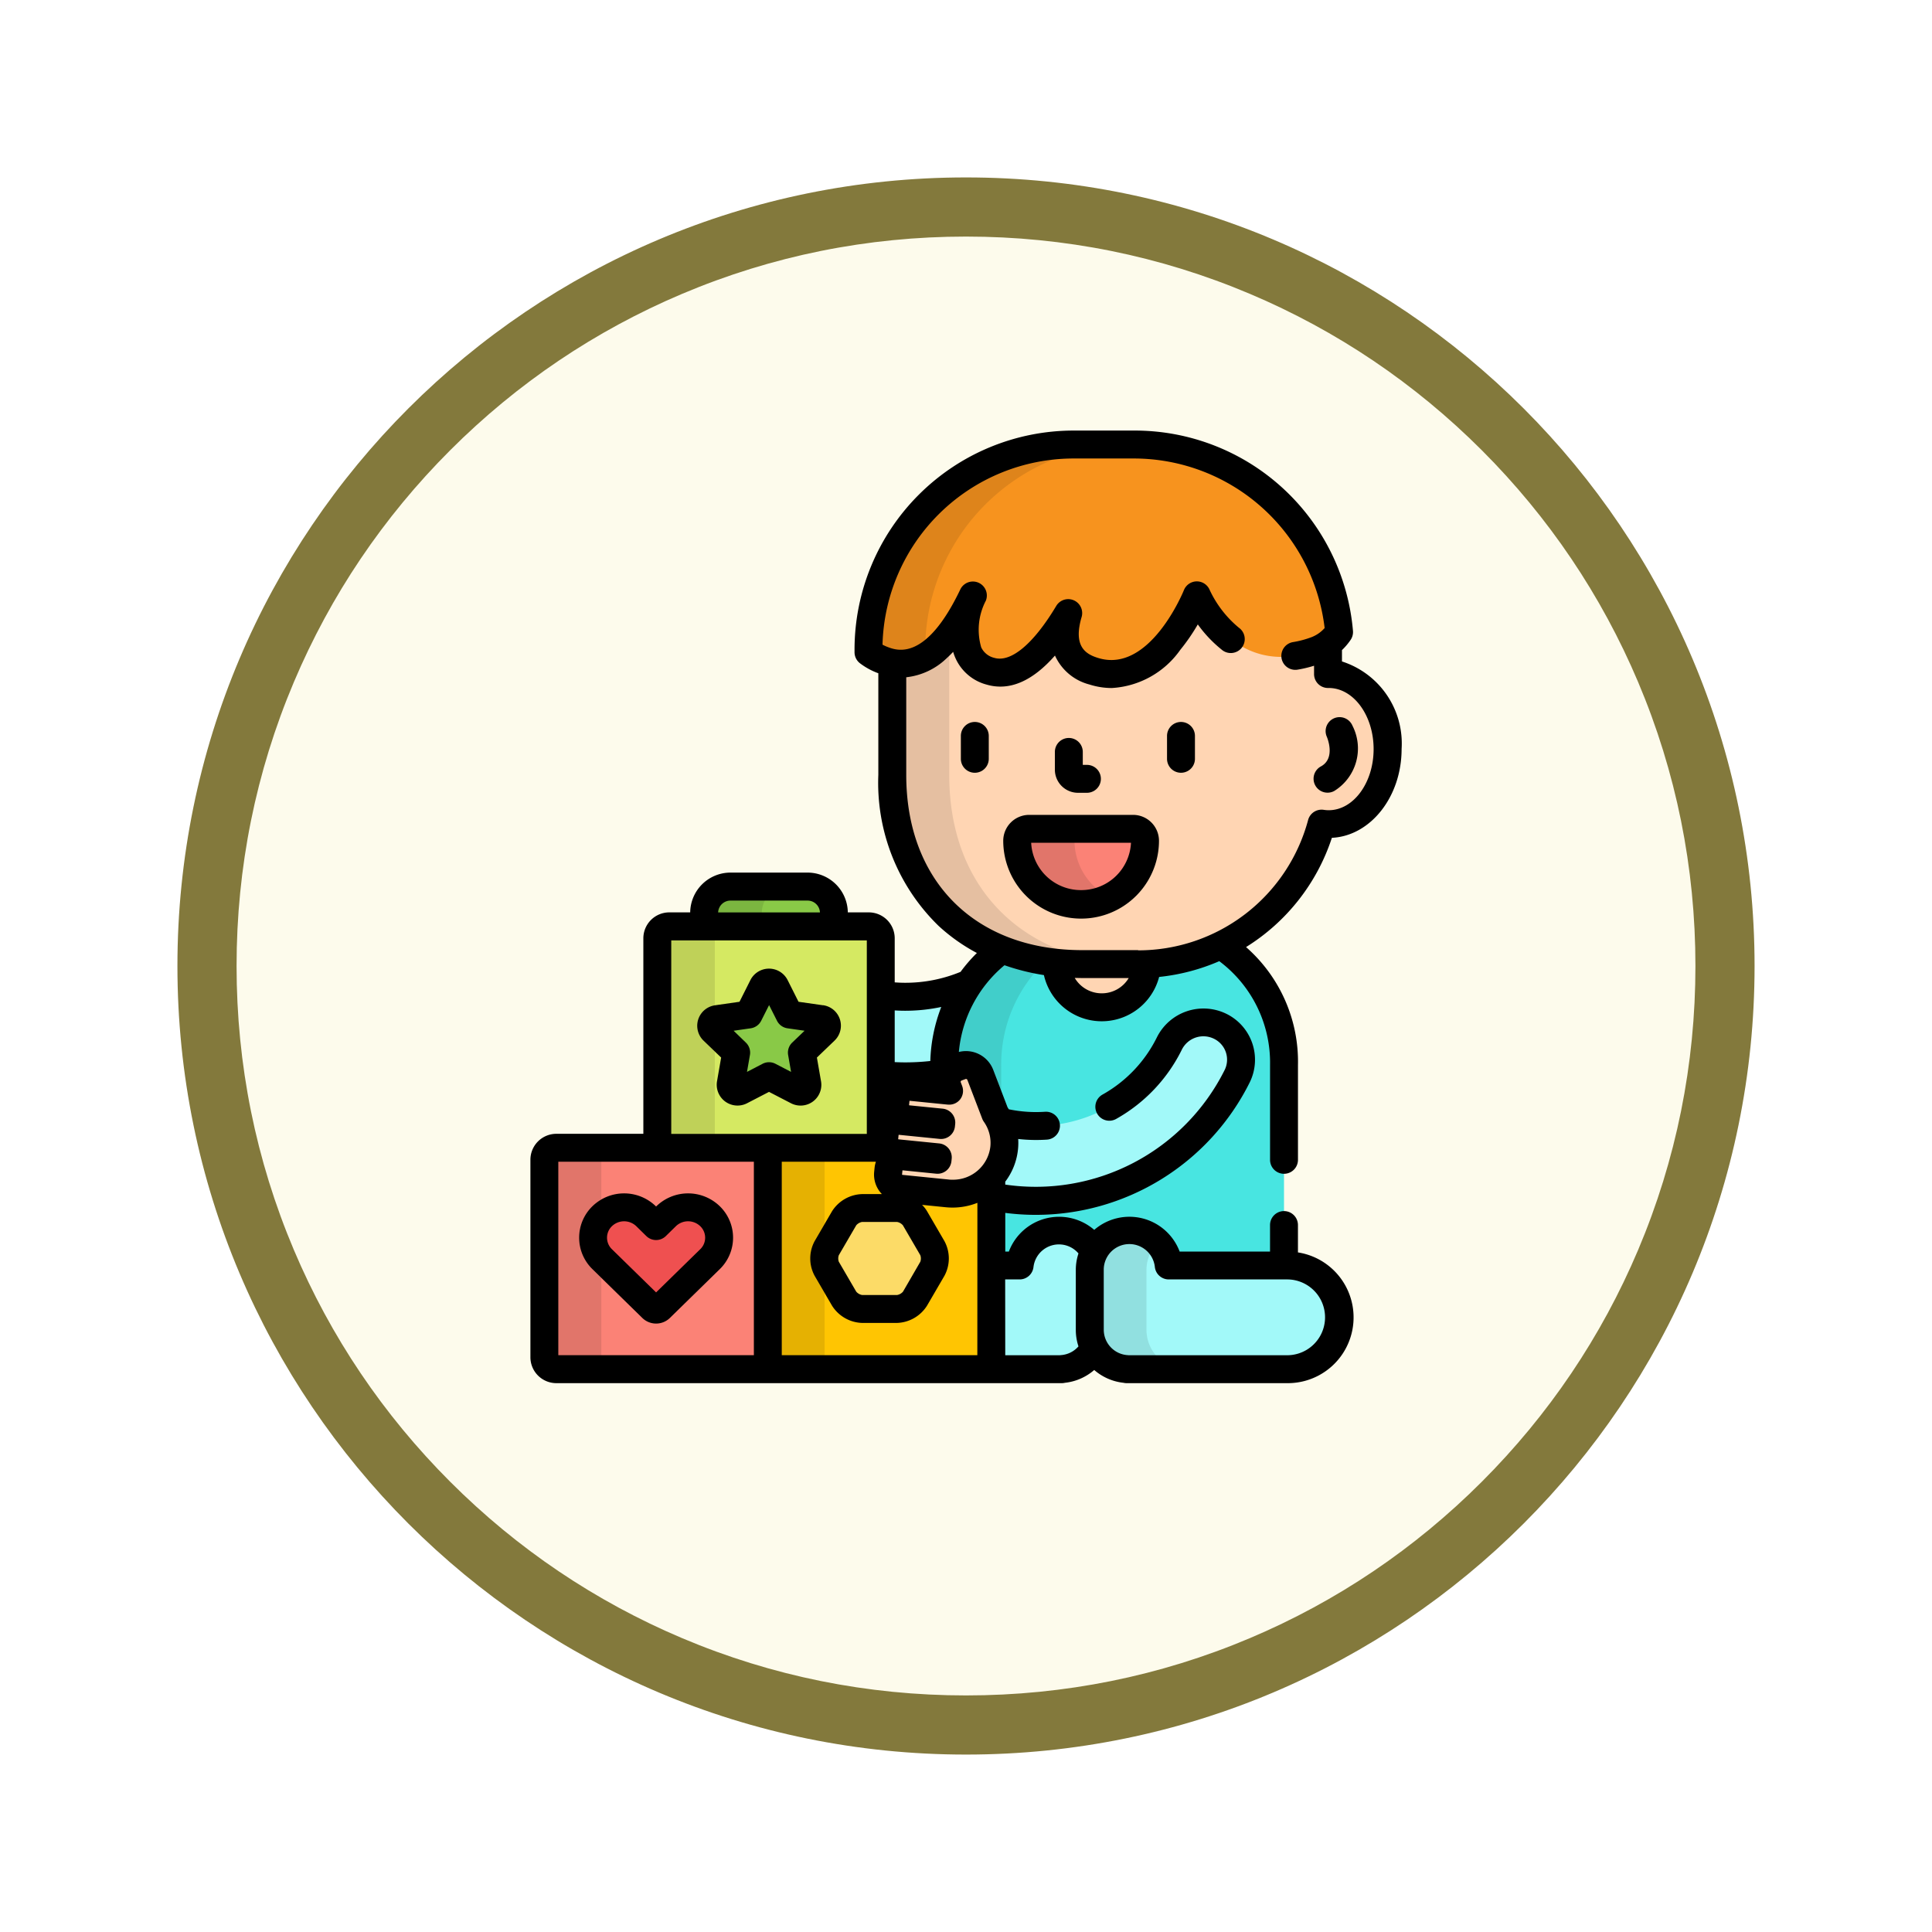 <svg xmlns="http://www.w3.org/2000/svg" xmlns:xlink="http://www.w3.org/1999/xlink" width="98" height="98" viewBox="0 0 98 98">
  <defs>
    <filter id="Trazado_982547" x="0" y="0" width="98" height="98" filterUnits="userSpaceOnUse">
      <feOffset dy="3" input="SourceAlpha"/>
      <feGaussianBlur stdDeviation="3" result="blur"/>
      <feFlood flood-opacity="0.161"/>
      <feComposite operator="in" in2="blur"/>
      <feComposite in="SourceGraphic"/>
    </filter>
    <clipPath id="clip-path">
      <path id="path8121" d="M0-682.665H48.414v48.414H0Z" transform="translate(0 682.665)"/>
    </clipPath>
  </defs>
  <g id="Grupo_1231382" data-name="Grupo 1231382" transform="translate(-825.151 -3753)">
    <g id="Grupo_1230635" data-name="Grupo 1230635" transform="translate(0 1461)">
      <g id="Grupo_1229591" data-name="Grupo 1229591" transform="translate(834.151 2298)">
        <g id="Grupo_1208936" data-name="Grupo 1208936" transform="translate(0)">
          <g id="Grupo_1208171" data-name="Grupo 1208171">
            <g id="Grupo_1207739" data-name="Grupo 1207739">
              <g id="Grupo_1207712" data-name="Grupo 1207712">
                <g id="Grupo_1207285" data-name="Grupo 1207285">
                  <g id="Grupo_1206883" data-name="Grupo 1206883">
                    <g id="Grupo_1204569" data-name="Grupo 1204569">
                      <g id="Grupo_1203962" data-name="Grupo 1203962">
                        <g id="Grupo_1203498" data-name="Grupo 1203498">
                          <g id="Grupo_1202589" data-name="Grupo 1202589">
                            <g id="Grupo_1172010" data-name="Grupo 1172010">
                              <g id="Grupo_1171046" data-name="Grupo 1171046">
                                <g id="Grupo_1148525" data-name="Grupo 1148525">
                                  <g transform="matrix(1, 0, 0, 1, -9, -6)" filter="url(#Trazado_982547)">
                                    <g id="Trazado_982547-2" data-name="Trazado 982547" transform="translate(9 6)" fill="#fdfbec">
                                      <path d="M 40 78.5 C 34.802 78.5 29.76 77.482 25.015 75.475 C 20.43 73.536 16.313 70.76 12.776 67.224 C 9.24 63.687 6.464 59.57 4.525 54.985 C 2.518 50.24 1.5 45.198 1.5 40 C 1.5 34.802 2.518 29.76 4.525 25.015 C 6.464 20.43 9.24 16.313 12.776 12.776 C 16.313 9.24 20.43 6.464 25.015 4.525 C 29.76 2.518 34.802 1.5 40 1.5 C 45.198 1.5 50.24 2.518 54.985 4.525 C 59.57 6.464 63.687 9.24 67.224 12.776 C 70.76 16.313 73.536 20.43 75.475 25.015 C 77.482 29.76 78.5 34.802 78.5 40 C 78.5 45.198 77.482 50.24 75.475 54.985 C 73.536 59.57 70.76 63.687 67.224 67.224 C 63.687 70.76 59.57 73.536 54.985 75.475 C 50.24 77.482 45.198 78.5 40 78.5 Z" stroke="none"/>
                                      <path d="M 40 3 C 35.004 3 30.158 3.978 25.599 5.906 C 21.193 7.77 17.236 10.438 13.837 13.837 C 10.438 17.236 7.77 21.193 5.906 25.599 C 3.978 30.158 3 35.004 3 40 C 3 44.996 3.978 49.842 5.906 54.401 C 7.77 58.807 10.438 62.764 13.837 66.163 C 17.236 69.562 21.193 72.23 25.599 74.094 C 30.158 76.022 35.004 77 40 77 C 44.996 77 49.842 76.022 54.401 74.094 C 58.807 72.23 62.764 69.562 66.163 66.163 C 69.562 62.764 72.23 58.807 74.094 54.401 C 76.022 49.842 77 44.996 77 40 C 77 35.004 76.022 30.158 74.094 25.599 C 72.23 21.193 69.562 17.236 66.163 13.837 C 62.764 10.438 58.807 7.77 54.401 5.906 C 49.842 3.978 44.996 3 40 3 M 40 -7.62939453125e-06 C 62.091 -7.62939453125e-06 80 17.909 80 40 C 80 62.091 62.091 80 40 80 C 17.909 80 -7.62939453125e-06 62.091 -7.62939453125e-06 40 C -7.62939453125e-06 17.909 17.909 -7.62939453125e-06 40 -7.62939453125e-06 Z" stroke="none" fill="#83793c"/>
                                    </g>
                                  </g>
                                </g>
                              </g>
                            </g>
                          </g>
                        </g>
                      </g>
                    </g>
                  </g>
                </g>
                <g id="g8115" transform="translate(15.793 15.793)">
                  <g id="g8117">
                    <g id="g8119" clip-path="url(#clip-path)">
                      <g id="g8125" transform="translate(-33.259 0.709)">
                        <path id="path8127" d="M-338.457-377.826h-25.835v-25.108c5.31-7.679,37.755-5.416,25.835,25.108" transform="translate(364.292 406.667)" fill="#fbdf63"/>
                      </g>
                      <g id="g8129" transform="translate(-33.259 0.709)">
                        <path id="path8131" d="M-338.457-377.826h-.619c6.164-24.728-15.887-30.6-25.216-24.374v-.734c5.31-7.679,37.755-5.416,25.835,25.108" transform="translate(364.292 406.667)" fill="#f9d11f"/>
                      </g>
                    </g>
                  </g>
                  <g id="g8265">
                    <g id="g8267" clip-path="url(#clip-path)">
                      <g id="g8273" transform="translate(-33.259 51.036)">
                        <path id="path8275" d="M-338.457-377.654h-25.835v-25.1c5.31-7.676,37.755-5.413,25.835,25.1" transform="translate(364.292 406.481)" fill="#003343"/>
                      </g>
                      <g id="g8277" transform="translate(-33.259 51.036)">
                        <path id="path8279" d="M-338.457-377.654h-.619c6.164-24.717-15.887-30.585-25.216-24.362v-.734c5.31-7.676,37.755-5.413,25.835,25.1" transform="translate(364.292 406.481)" fill="#002439"/>
                      </g>
                    </g>
                  </g>
                  <g id="g8281">
                    <g id="g8283" clip-path="url(#clip-path)">
                      <g id="g8289" transform="translate(17.066 51.014)">
                        <path id="path8291" d="M-338.457-377.826h-25.835v-25.108c5.31-7.679,37.755-5.416,25.835,25.108" transform="translate(364.292 406.667)" fill="#ff7e50"/>
                      </g>
                      <g id="g8293" transform="translate(17.066 51.014)">
                        <path id="path8295" d="M-338.457-377.826h-.619c6.164-24.728-15.887-30.6-25.216-24.374v-.734c5.31-7.679,37.755-5.416,25.835,25.108" transform="translate(364.292 406.667)" fill="#ff6247"/>
                      </g>
                      <g id="g8297" transform="translate(2.941 54.225)">
                        <path id="path8299" d="M-233.028-131.751v15.573h-14.6c-12.2-25.649,14.6-34.273,14.6-15.573" transform="translate(250.816 141.808)" fill="#ffa68a"/>
                      </g>
                      <g id="g8301" transform="translate(2.941 54.225)">
                        <path id="path8303" d="M-233.028-131.751c-.9-16.1-20.23-9.82-14.176,15.573h-.427c-12.2-25.649,14.6-34.273,14.6-15.573" transform="translate(250.816 141.808)" fill="#ff7e50"/>
                      </g>
                    </g>
                  </g>
                </g>
              </g>
            </g>
          </g>
        </g>
      </g>
    </g>
    <g id="recreo_2_" data-name="recreo (2)" transform="translate(851.556 3774.84)">
      <path id="Trazado_1232432" data-name="Trazado 1232432" d="M188.813,297.666v4.068a12.268,12.268,0,0,0,3.216-.1v-.32a7.315,7.315,0,0,1,1.282-4.239,8.1,8.1,0,0,1-4.5.589Zm0,0" transform="translate(-170.541 -269.041)" fill="#a2f9f9"/>
      <path id="Trazado_1232433" data-name="Trazado 1232433" d="M225.476,285.182a2.542,2.542,0,0,1-.195,3.183v4.512h1.444a2.012,2.012,0,0,1,3.778-.688,2.013,2.013,0,0,1,3.778.688h5.848V282.708a7.074,7.074,0,0,0-3.207-6.075,9.618,9.618,0,0,1-4.193.956H229.89a10.986,10.986,0,0,1-4.049-.737,7.2,7.2,0,0,0-2.95,5.95V284l.24.024h0l-.07-.186a.779.779,0,0,1,.454-1l.2-.075a.78.78,0,0,1,1,.454Zm0,0" transform="translate(-201.403 -250.526)" fill="#48e5e1"/>
      <path id="Trazado_1232434" data-name="Trazado 1232434" d="M223.131,286.128h0l-.07-.186a.78.78,0,0,1,.454-1l.2-.075a.779.779,0,0,1,1,.454l.754,1.97a2.618,2.618,0,0,1,.228.393l.087.02v-2.793a7.2,7.2,0,0,1,2.244-5.356,10.33,10.33,0,0,1-2.194-.594,7.2,7.2,0,0,0-2.95,5.95v1.2Zm0,0" transform="translate(-201.403 -252.63)" fill="#41ceca"/>
      <path id="Trazado_1232435" data-name="Trazado 1232435" d="M247.371,435.1v-3.044a1.966,1.966,0,0,1,.226-.915,2.012,2.012,0,0,0-3.778.688h-1.444v4.657a.608.608,0,0,1-.609.6h4.185v-.007a2.011,2.011,0,0,0,1.646-1.067,1.965,1.965,0,0,1-.226-.917Zm0,0" transform="translate(-218.497 -389.476)" fill="#a2f9f9"/>
      <path id="Trazado_1232436" data-name="Trazado 1232436" d="M303.029,437.081v.007h8.142a2.631,2.631,0,1,0,0-5.261h-6.01a2.01,2.01,0,0,0-4,.227V435.1A2,2,0,0,0,303.029,437.081Zm0,0" transform="translate(-272.282 -389.476)" fill="#a2f9f9"/>
      <path id="Trazado_1232437" data-name="Trazado 1232437" d="M304.035,435.1v-3.044a1.974,1.974,0,0,1,.571-1.388,2.011,2.011,0,0,0-3.445,1.388V435.1a2,2,0,0,0,1.872,1.984v.007h2.875v-.007A2,2,0,0,1,304.035,435.1Zm0,0" transform="translate(-272.286 -389.476)" fill="#91e0e0"/>
      <path id="Trazado_1232438" data-name="Trazado 1232438" d="M287.393,286.1h-2.839a12.123,12.123,0,0,1-1.3-.07,2.3,2.3,0,0,0,4.59.059C287.692,286.093,287.543,286.1,287.393,286.1Zm0,0" transform="translate(-256.066 -259.034)" fill="#ffd5b3"/>
      <path id="Trazado_1232439" data-name="Trazado 1232439" d="M217.152,90.156h-.038V88.815c0-.1,0-.207-.006-.31a2.4,2.4,0,0,1-.7.385,5.006,5.006,0,0,1-1.664.306c-2.883,0-4.187-3.034-4.2-3.064l-.089-.213-.086.215c-.015.039-1.6,3.934-4.237,3.934a2.934,2.934,0,0,1-.881-.14c-1.251-.394-1.665-1.346-1.229-2.829l-.171-.075c-.812,1.355-2.057,2.969-3.378,2.969a1.627,1.627,0,0,1-.458-.066,1.594,1.594,0,0,1-1.045-.852,3.705,3.705,0,0,1,.219-2.87l-.173-.077c-1.094,2.294-2.258,3.409-3.558,3.409a2.306,2.306,0,0,1-.448-.045v5.786c0,6.231,4.312,9.6,9.631,9.6h2.839a9.628,9.628,0,0,0,9.311-7.137,2.363,2.363,0,0,0,.359.028c1.649,0,2.986-1.7,2.986-3.8s-1.337-3.8-2.986-3.8Zm0,0" transform="translate(-176.156 -77.81)" fill="#ffd5b3"/>
      <path id="Trazado_1232440" data-name="Trazado 1232440" d="M197.9,116.662V110.2c0-.225.008-.448.024-.668a3.013,3.013,0,0,1-2.912,1.439v5.691c0,6.232,4.312,9.6,9.631,9.6H207.5c-5.3-.014-9.6-3.377-9.6-9.6Zm0,0" transform="translate(-176.155 -99.195)" fill="#e5bfa1"/>
      <path id="Trazado_1232441" data-name="Trazado 1232441" d="M265.358,217.885a3.23,3.23,0,0,1-3.241-3.211.607.607,0,0,1,.609-.6h5.263a.607.607,0,0,1,.609.6A3.23,3.23,0,0,1,265.358,217.885Zm0,0" transform="translate(-236.928 -193.868)" fill="#fb8276"/>
      <path id="Trazado_1232442" data-name="Trazado 1232442" d="M265.026,214.674a.607.607,0,0,1,.609-.6h-2.909a.607.607,0,0,0-.609.6,3.244,3.244,0,0,0,4.7,2.868A3.211,3.211,0,0,1,265.026,214.674Zm0,0" transform="translate(-236.928 -193.868)" fill="#e1756a"/>
      <path id="Trazado_1232443" data-name="Trazado 1232443" d="M195.707,7.5h-3.071a10.4,10.4,0,0,0-10.419,10.38v.156a2.816,2.816,0,0,0,.683.381c2.207.875,3.7-1.346,4.615-3.266-.682,1.651-.659,3.4.887,3.848,1.492.436,2.924-1.244,3.943-2.946-.349,1.19-.272,2.453,1.291,2.946,3.291,1.037,5.235-3.848,5.235-3.848s1.795,4.293,5.983,2.811a2.425,2.425,0,0,0,1.232-.948A10.4,10.4,0,0,0,195.707,7.5Zm0,0" transform="translate(-164.569 -6.792)" fill="#f7931e"/>
      <path id="Trazado_1232444" data-name="Trazado 1232444" d="M185.1,18.036v-.156A10.4,10.4,0,0,1,195.518,7.5h-2.877a10.4,10.4,0,0,0-10.418,10.38v.156a2.808,2.808,0,0,0,.683.381,2.431,2.431,0,0,0,2.372-.258c-.062-.039-.122-.08-.178-.123Zm0,0" transform="translate(-164.573 -6.793)" fill="#de841b"/>
      <path id="Trazado_1232445" data-name="Trazado 1232445" d="M100.469,247.112v-.689a1.335,1.335,0,0,0-1.341-1.329h-3.9a1.335,1.335,0,0,0-1.341,1.329v.689Zm0,0" transform="translate(-84.574 -221.964)" fill="#89c947"/>
      <path id="Trazado_1232446" data-name="Trazado 1232446" d="M96.812,247.112v-.689a1.335,1.335,0,0,1,1.341-1.329H95.228a1.335,1.335,0,0,0-1.341,1.329v.689Zm0,0" transform="translate(-84.574 -221.964)" fill="#7bb540"/>
      <path id="Trazado_1232447" data-name="Trazado 1232447" d="M80.039,277.1a.609.609,0,0,1-.609.6H69.313a.608.608,0,0,1-.609-.6V267.076a.608.608,0,0,1,.609-.6H79.43a.609.609,0,0,1,.609.6Zm0,0" transform="translate(-61.768 -241.325)" fill="#d5e962"/>
      <path id="Trazado_1232448" data-name="Trazado 1232448" d="M71.621,277.1V272.82l-.57-.548a1.048,1.048,0,0,1,.57-1.792v-3.4a.608.608,0,0,1,.609-.6H69.312a.608.608,0,0,0-.609.6V277.1a.608.608,0,0,0,.609.6H72.23A.608.608,0,0,1,71.621,277.1Zm0,0" transform="translate(-61.767 -241.325)" fill="#bfd158"/>
      <path id="Trazado_1232449" data-name="Trazado 1232449" d="M102.2,302.192a.348.348,0,0,1-.161-.039l-1.438-.745-1.438.745a.35.35,0,0,1-.365-.026.339.339,0,0,1-.138-.334l.274-1.578L97.766,299.1a.338.338,0,0,1-.088-.35.347.347,0,0,1,.28-.233l1.608-.23.719-1.435a.349.349,0,0,1,.622,0l.719,1.435,1.607.23a.346.346,0,0,1,.28.233.337.337,0,0,1-.088.35l-1.163,1.117.275,1.578a.339.339,0,0,1-.138.334A.35.35,0,0,1,102.2,302.192Zm0,0" transform="translate(-87.992 -268.66)" fill="#89c947"/>
      <path id="Trazado_1232450" data-name="Trazado 1232450" d="M19.336,396.116a.609.609,0,0,1-.61.6H8.609a.608.608,0,0,1-.609-.6V386.092a.608.608,0,0,1,.609-.6H18.726a.609.609,0,0,1,.61.6Zm0,0" transform="translate(-6.793 -349.108)" fill="#fb8276"/>
      <path id="Trazado_1232451" data-name="Trazado 1232451" d="M10.89,396.117v-4.028l-.453-.443a2.226,2.226,0,0,1,0-3.19,2.313,2.313,0,0,1,.453-.344v-2.018a.608.608,0,0,1,.609-.6H8.609a.608.608,0,0,0-.609.6v10.024a.608.608,0,0,0,.609.6H11.5a.608.608,0,0,1-.609-.6Zm0,0" transform="translate(-6.793 -349.109)" fill="#e1756a"/>
      <path id="Trazado_1232452" data-name="Trazado 1232452" d="M37.382,422.692a.289.289,0,0,1-.2-.082l-2.533-2.478a1.518,1.518,0,0,1,0-2.178,1.6,1.6,0,0,1,2.226,0l.509.5.509-.5a1.6,1.6,0,0,1,2.226,0,1.518,1.518,0,0,1,0,2.178l-2.533,2.478A.29.29,0,0,1,37.382,422.692Zm0,0" transform="translate(-30.507 -378.102)" fill="#ef5050"/>
      <path id="Trazado_1232453" data-name="Trazado 1232453" d="M137.2,387.8l-2.346-.236a.722.722,0,0,1-.646-.791l.02-.2a.722.722,0,0,1,.791-.647l1.694.171.013-.126-2.068-.208a.719.719,0,0,1-.5-.279h-5.44a.608.608,0,0,0-.609.6v10.024a.608.608,0,0,0,.609.6h10.117a.608.608,0,0,0,.609-.6v-9.169a2.663,2.663,0,0,1-2.244.854Zm0,0" transform="translate(-115.566 -349.108)" fill="#ffc502"/>
      <path id="Trazado_1232454" data-name="Trazado 1232454" d="M130.992,396.117v-3.268l-.5-.865a1.847,1.847,0,0,1,0-1.759l.5-.865v-3.268a.608.608,0,0,1,.609-.6h-2.879a.608.608,0,0,0-.609.6v10.024a.608.608,0,0,0,.609.6H131.6A.608.608,0,0,1,130.992,396.117Zm0,0" transform="translate(-115.57 -349.109)" fill="#e5b102"/>
      <path id="Trazado_1232455" data-name="Trazado 1232455" d="M160.356,422.975a1.174,1.174,0,0,1-.914-.523l-.883-1.516a1.15,1.15,0,0,1,0-1.046l.883-1.516a1.174,1.174,0,0,1,.914-.523h1.767a1.172,1.172,0,0,1,.914.523l.883,1.516a1.15,1.15,0,0,1,0,1.046l-.883,1.516a1.173,1.173,0,0,1-.914.523Zm0,0" transform="translate(-143.029 -378.417)" fill="#fcdb67"/>
      <path id="Trazado_1232456" data-name="Trazado 1232456" d="M259.649,318.305a1.928,1.928,0,0,0-2.564.877,7.567,7.567,0,0,1-8.61,3.959,2.538,2.538,0,0,1-.44,2.808l.018-.018v1.012a11.427,11.427,0,0,0,12.471-6.1,1.887,1.887,0,0,0-.875-2.539Zm0,0" transform="translate(-224.175 -288.092)" fill="#a2f9f9"/>
      <path id="Trazado_1232457" data-name="Trazado 1232457" d="M190.821,346.482l.02-.2a.723.723,0,0,1,.792-.647l1.694.171.013-.126-2.068-.208a.722.722,0,0,1-.647-.791l.02-.2a.722.722,0,0,1,.791-.647l2.068.208.013-.126-1.694-.17a.722.722,0,0,1-.647-.791l.02-.2a.722.722,0,0,1,.791-.647l1.92.193h0l-.07-.185a.78.78,0,0,1,.454-1l.2-.075a.78.78,0,0,1,1,.454l.754,1.97a2.551,2.551,0,0,1,.456,1.726,2.619,2.619,0,0,1-2.895,2.311l-2.345-.236a.722.722,0,0,1-.646-.791Zm0,0" transform="translate(-172.179 -308.816)" fill="#ffd5b3"/>
      <path id="Trazado_1232458" data-name="Trazado 1232458" d="M41.159,20.658c1.962-.1,3.532-2.086,3.532-4.508a4.371,4.371,0,0,0-3.025-4.438v-.576a3.215,3.215,0,0,0,.439-.519.709.709,0,0,0,.119-.455A11.11,11.11,0,0,0,31.139,0H28.068A11.12,11.12,0,0,0,16.941,11.088v.156a.708.708,0,0,0,.277.561,3.539,3.539,0,0,0,.853.477c.026.01.052.018.077.028v5.157A10.117,10.117,0,0,0,21.2,25.121,9.248,9.248,0,0,0,23.147,26.5a7.962,7.962,0,0,0-.828.957,7.326,7.326,0,0,1-2.807.554c-.179,0-.356-.008-.533-.021V25.752a1.316,1.316,0,0,0-1.317-1.312H16.6a2.044,2.044,0,0,0-2.048-2.018h-3.9A2.045,2.045,0,0,0,8.605,24.44H7.546a1.316,1.316,0,0,0-1.317,1.312v9.92H1.817A1.316,1.316,0,0,0,.5,36.984V47.008A1.316,1.316,0,0,0,1.817,48.32H27.454a.7.7,0,0,0,.157-.018,2.709,2.709,0,0,0,1.488-.65,2.711,2.711,0,0,0,1.486.65.694.694,0,0,0,.16.018h8.142a3.336,3.336,0,0,0,.546-6.632V40.3a.708.708,0,1,0-1.416,0v1.345H33.432a2.723,2.723,0,0,0-4.332-1.1,2.723,2.723,0,0,0-4.331,1.1h-.182V39.683a12,12,0,0,0,1.526.1,12.12,12.12,0,0,0,10.872-6.716,2.595,2.595,0,0,0-1.2-3.49,2.641,2.641,0,0,0-3.506,1.2,6.755,6.755,0,0,1-2.761,2.906.708.708,0,1,0,.693,1.235A8.166,8.166,0,0,0,33.545,31.4a1.22,1.22,0,0,1,1.621-.553,1.179,1.179,0,0,1,.549,1.588,10.71,10.71,0,0,1-11.129,5.813V38.1a3.254,3.254,0,0,0,.647-1.646,3.178,3.178,0,0,0,.01-.519,8.239,8.239,0,0,0,1.459.032.708.708,0,1,0-.1-1.413,6.782,6.782,0,0,1-1.836-.126c-.021-.034-.042-.067-.063-.1l-.723-1.89a1.481,1.481,0,0,0-1.748-.917,6.481,6.481,0,0,1,2.315-4.4,11.274,11.274,0,0,0,2,.5,3.008,3.008,0,0,0,5.844.094,10.332,10.332,0,0,0,3.051-.8,6.43,6.43,0,0,1,2.576,5.264v4.813a.708.708,0,1,0,1.416,0V32.181A7.727,7.727,0,0,0,36.8,26.2a10.3,10.3,0,0,0,4.355-5.545ZM29.582,42.577a1.3,1.3,0,0,1,2.593-.146.708.708,0,0,0,.7.627h6.01a1.923,1.923,0,1,1,0,3.846H30.844l-.05-.005a1.292,1.292,0,0,1-1.211-1.277Zm-5,.481h.736a.707.707,0,0,0,.7-.627A1.3,1.3,0,0,1,28.3,41.74a2.665,2.665,0,0,0-.135.837v3.044a2.654,2.654,0,0,0,.135.834,1.3,1.3,0,0,1-.894.443l-.05.005h-2.77ZM18.979,29.413c.177.011.355.017.533.017a8.824,8.824,0,0,0,1.828-.192,8.233,8.233,0,0,0-.555,2.741,11.656,11.656,0,0,1-1.273.07c-.178,0-.356-.005-.533-.014Zm.115,10.729a.509.509,0,0,1,.3.171l.883,1.516a.485.485,0,0,1,0,.334L19.4,43.678a.51.51,0,0,1-.3.171H17.327a.509.509,0,0,1-.3-.171l-.883-1.516a.484.484,0,0,1,0-.333l.883-1.516a.509.509,0,0,1,.3-.171h1.767Zm-8.44-16.3h3.9a.627.627,0,0,1,.632.6H10.022a.627.627,0,0,1,.632-.6Zm-3.01,2.018h9.92v9.817H7.644ZM11.835,46.9H1.915V37.088h9.92Zm11.335,0h-9.92V37.088h4.775a1.418,1.418,0,0,0-.068.311l-.02.2a1.426,1.426,0,0,0,.392,1.131h-1A1.871,1.871,0,0,0,15.8,39.6l-.883,1.516a1.847,1.847,0,0,0,0,1.759l.883,1.516a1.871,1.871,0,0,0,1.526.874h1.767a1.869,1.869,0,0,0,1.525-.875l.883-1.516a1.849,1.849,0,0,0,0-1.759L20.62,39.6a1.617,1.617,0,0,0-.254-.324l1.2.121c.115.011.231.017.345.017a3.4,3.4,0,0,0,1.262-.241ZM22.3,33.923a.708.708,0,0,0,.1-.676l-.07-.185a.069.069,0,0,1,0-.055.07.07,0,0,1,.041-.038l.2-.075a.073.073,0,0,1,.026-.005.075.075,0,0,1,.068.049l.754,1.97a.7.7,0,0,0,.082.154,1.851,1.851,0,0,1,.331,1.248A1.9,1.9,0,0,1,21.909,38c-.067,0-.136,0-.2-.01l-2.345-.236a.015.015,0,0,1-.013-.016l.02-.2a.015.015,0,0,1,.016-.013h0l1.694.17a.708.708,0,0,0,.775-.633l.013-.126a.708.708,0,0,0-.633-.776l-2.068-.208a.017.017,0,0,1-.013-.016l.02-.2c0-.011.012-.012.016-.013l2.068.208a.708.708,0,0,0,.775-.633l.013-.126a.708.708,0,0,0-.633-.775l-1.694-.17a.017.017,0,0,1-.013-.016l.02-.2c0-.011.012-.012.016-.013l1.92.193.018,0A.706.706,0,0,0,22.3,33.923Zm7.182-5.377a1.59,1.59,0,0,1-1.372-.781c.126,0,.252.006.379.006h2.36a1.589,1.589,0,0,1-1.368.775Zm1.847-2.191H28.487c-5.42,0-8.923-3.489-8.923-8.888V12.514a3.49,3.49,0,0,0,2.033-.949q.176-.158.346-.34a2.647,2.647,0,0,0,.149.386,2.4,2.4,0,0,0,1.544,1.274c1.152.337,2.316-.158,3.472-1.472a2.641,2.641,0,0,0,1.748,1.468,3.744,3.744,0,0,0,1.131.179,4.568,4.568,0,0,0,3.48-1.94,9.83,9.83,0,0,0,.886-1.287,6.49,6.49,0,0,0,1.2,1.271A.708.708,0,1,0,36.436,10a5.515,5.515,0,0,1-1.479-1.911A.708.708,0,0,0,34.3,7.65H34.3a.709.709,0,0,0-.652.446c-.017.043-1.732,4.265-4.364,3.435-.649-.2-1.254-.61-.825-2.071A.708.708,0,0,0,27.17,8.9c-1.149,1.918-2.292,2.877-3.138,2.63A.984.984,0,0,1,23.368,11a3.182,3.182,0,0,1,.233-2.37.708.708,0,0,0-1.293-.575c-1.759,3.688-3.231,3.1-3.715,2.913a2.414,2.414,0,0,1-.233-.107,9.7,9.7,0,0,1,9.708-9.444h3.071a9.749,9.749,0,0,1,9.648,8.6,1.72,1.72,0,0,1-.737.489,4.84,4.84,0,0,1-.861.223.708.708,0,0,0,.221,1.4,6.161,6.161,0,0,0,.84-.2v.421a.707.707,0,0,0,.708.708H41c1.253.006,2.271,1.392,2.271,3.1s-1.022,3.1-2.279,3.1a1.655,1.655,0,0,1-.253-.02.708.708,0,0,0-.791.518,8.921,8.921,0,0,1-8.626,6.61Zm0,0"/>
      <path id="Trazado_1232459" data-name="Trazado 1232459" d="M343.384,156.6a.708.708,0,0,0-.708.708v1.161a.708.708,0,1,0,1.416,0v-1.161A.708.708,0,0,0,343.384,156.6Zm0,0" transform="translate(-309.884 -141.819)"/>
      <path id="Trazado_1232460" data-name="Trazado 1232460" d="M232.567,156.6a.708.708,0,0,0-.708.708v1.161a.708.708,0,1,0,1.416,0v-1.161A.708.708,0,0,0,232.567,156.6Zm0,0" transform="translate(-209.525 -141.819)"/>
      <path id="Trazado_1232461" data-name="Trazado 1232461" d="M283.569,168.018h.459a.708.708,0,1,0,0-1.416h-.21v-.657a.708.708,0,1,0-1.416,0v.892A1.174,1.174,0,0,0,283.569,168.018Zm0,0" transform="translate(-255.299 -149.644)"/>
      <path id="Trazado_1232462" data-name="Trazado 1232462" d="M261.2,206.566h-5.263a1.316,1.316,0,0,0-1.317,1.312,3.949,3.949,0,0,0,7.9,0A1.316,1.316,0,0,0,261.2,206.566Zm-2.632,3.816a2.523,2.523,0,0,1-2.531-2.4H261.1A2.524,2.524,0,0,1,258.566,210.382Zm0,0" transform="translate(-230.136 -187.072)"/>
      <path id="Trazado_1232463" data-name="Trazado 1232463" d="M96.546,291.019l-1.241-.177-.553-1.1a1.057,1.057,0,0,0-1.888,0l-.553,1.1-1.242.178a1.049,1.049,0,0,0-.581,1.795l.892.856-.21,1.207a1.055,1.055,0,0,0,1.526,1.11l1.112-.576,1.109.574a1.06,1.06,0,0,0,.491.121,1.052,1.052,0,0,0,1.039-1.229l-.21-1.207.891-.856a1.049,1.049,0,0,0-.582-1.8Zm-1.561,1.892a.706.706,0,0,0-.207.632l.149.855-.793-.411a.708.708,0,0,0-.651,0l-.792.411.149-.855a.708.708,0,0,0-.207-.632l-.62-.6.867-.124a.709.709,0,0,0,.532-.384l.4-.793.4.793a.708.708,0,0,0,.533.384l.867.124Zm0,0" transform="translate(-81.205 -261.867)"/>
      <path id="Trazado_1232464" data-name="Trazado 1232464" d="M29.894,416.328a1,1,0,0,0,1.395,0l2.533-2.478a2.225,2.225,0,0,0,0-3.19,2.308,2.308,0,0,0-3.216,0l-.015.014-.014-.014a2.308,2.308,0,0,0-3.216,0,2.225,2.225,0,0,0,0,3.19Zm-1.544-4.655a.892.892,0,0,1,1.237,0l.509.5a.708.708,0,0,0,.99,0l.509-.5a.891.891,0,0,1,1.237,0,.81.81,0,0,1,0,1.166l-2.241,2.192-2.241-2.192a.81.81,0,0,1,0-1.166Zm0,0" transform="translate(-23.716 -371.314)"/>
      <path id="Trazado_1232465" data-name="Trazado 1232465" d="M422.165,157.868a.7.7,0,0,0,.336-.085,2.536,2.536,0,0,0,.923-3.319.708.708,0,0,0-1.3.562c.02.045.465,1.1-.3,1.512a.708.708,0,0,0,.337,1.33Zm0,0" transform="translate(-381.229 -139.5)"/>
    </g>
  </g>
</svg>
